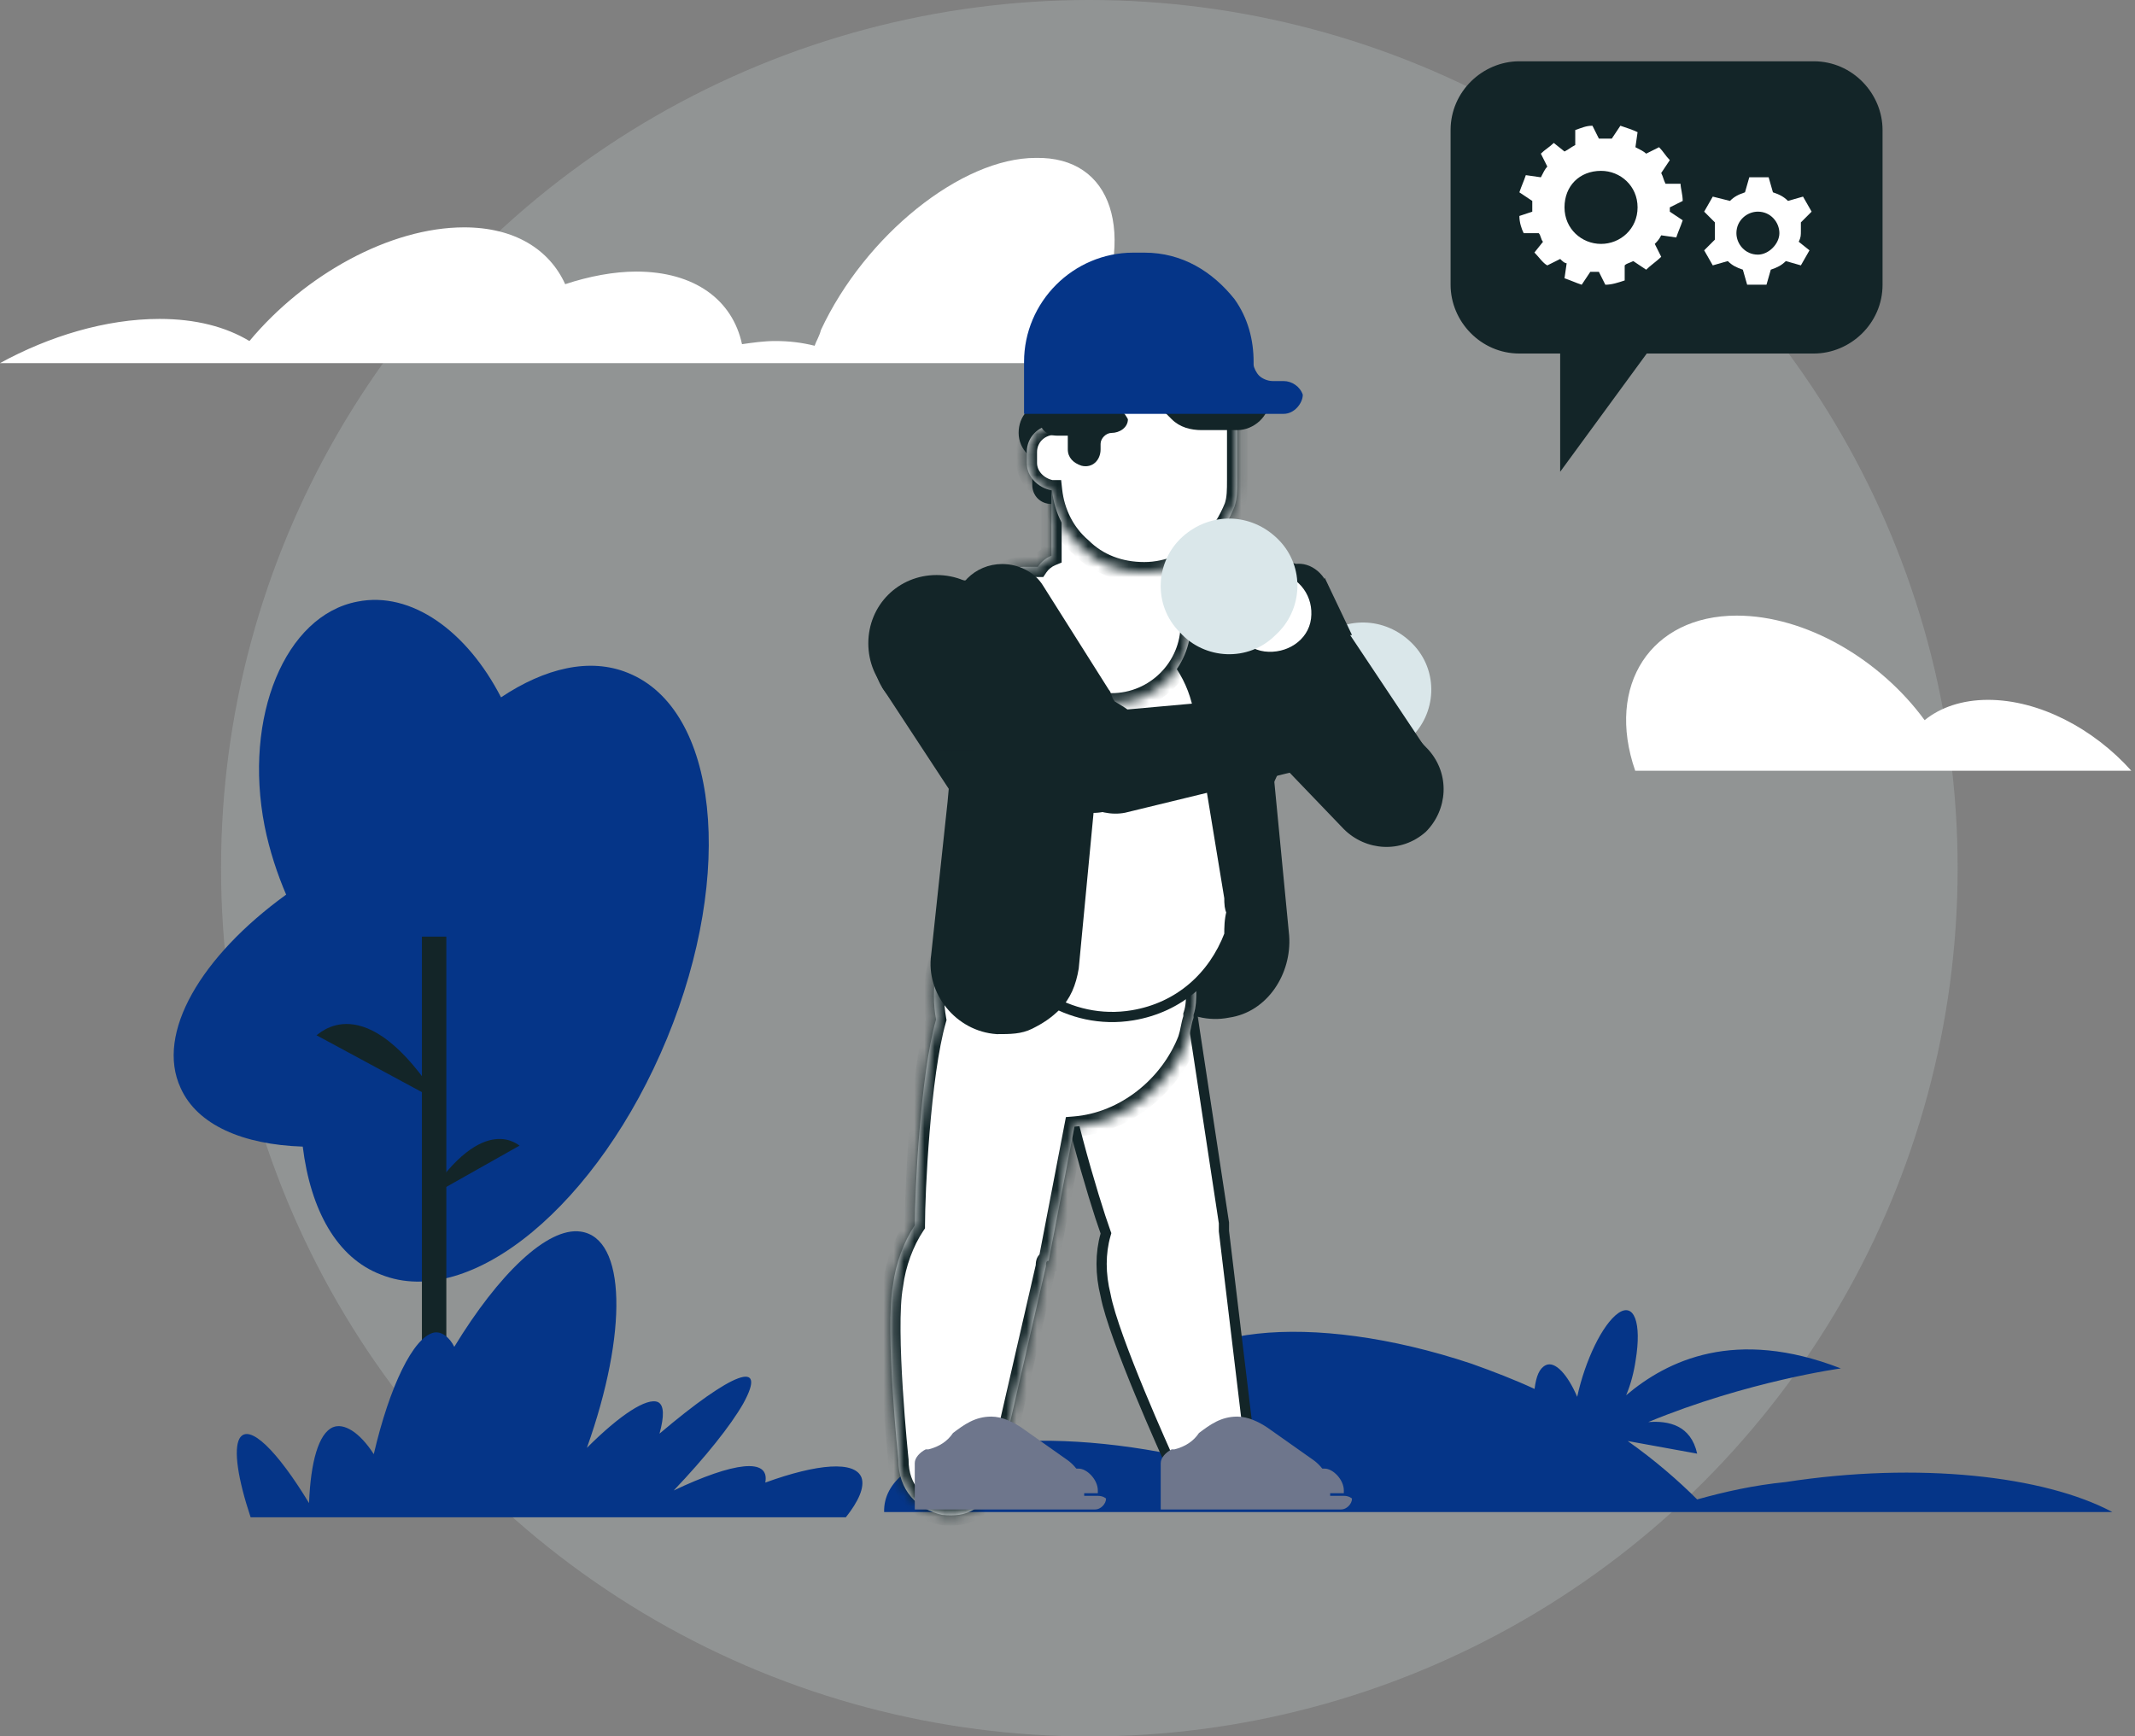 <svg width="209" height="170" viewBox="0 0 209 170" fill="none" xmlns="http://www.w3.org/2000/svg">
<rect x="0" y="0" width="209" height="170" fill="#808080" stroke="none"/>
<circle opacity="0.2" cx="106.638" cy="85" r="85" fill="#DAE7EA"/>
<path d="M61.478 65.881C57.749 64.351 53.35 65.403 49.047 68.271C45.701 61.769 40.251 57.849 34.991 58.9C27.916 60.239 23.804 70.183 25.907 80.893C26.386 83.284 27.151 85.578 28.011 87.586C19.692 93.611 15.198 101.164 17.684 106.519C19.31 110.153 23.804 112.065 29.637 112.256C30.402 118.472 32.983 123.157 37.286 124.783C46.083 128.321 58.61 117.898 65.303 101.643C71.996 85.387 70.275 69.418 61.478 65.881Z" fill="#053588"/>
<path d="M43.692 91.699H41.302V146.298H43.692V91.699Z" fill="#132528"/>
<path d="M41.876 117.225L50.864 112.157C50.864 112.253 47.422 108.715 41.876 117.225Z" fill="#132528"/>
<path d="M43.026 107.853L30.977 101.351C31.073 101.446 35.663 96.187 43.026 107.853Z" fill="#132528"/>
<path d="M206.786 148.034H86.549C86.395 142.007 98.449 139.38 113.595 142.161C112.668 140.307 112.358 138.607 112.822 136.907C114.368 129.798 128.277 128.252 144.04 133.507C146.204 134.28 148.213 135.052 150.222 135.98C150.377 134.743 150.686 133.971 151.304 133.661C152.231 133.198 153.468 134.589 154.395 136.752C155.168 133.198 156.868 129.643 158.413 128.561C159.958 127.48 160.731 129.489 160.113 133.198C159.958 134.28 159.649 135.516 159.186 136.598C163.204 133.198 169.849 129.952 180.204 133.971C180.204 133.971 171.086 135.207 161.349 139.225C163.358 139.071 165.522 139.534 166.14 142.316L159.34 141.08C161.968 142.934 164.286 144.943 166.14 146.798C168.922 146.025 171.704 145.407 174.795 145.098C187.777 143.089 200.14 144.48 206.786 148.034Z" fill="#053588"/>
<path d="M152.728 30.41V46.188L161.353 34.407L156.304 23.047L152.728 30.41Z" fill="#132528"/>
<path d="M177.555 6H148.733C145.157 6 142.001 8.945 142.001 12.732V27.879C142.001 31.456 144.946 34.611 148.733 34.611H177.555C181.131 34.611 184.287 31.666 184.287 27.879V12.732C184.287 9.156 181.341 6 177.555 6Z" fill="#132528"/>
<path d="M176.292 22.615C176.292 22.404 176.292 21.984 176.292 21.773L177.344 20.721L176.502 19.249L175.03 19.67C174.609 19.249 174.188 19.038 173.557 18.828L173.136 17.355H171.243L170.822 18.828C170.191 19.038 169.77 19.249 169.35 19.67L167.667 19.249L166.825 20.721L167.877 21.773C167.877 21.984 167.877 22.404 167.877 22.615C167.877 22.825 167.877 23.246 167.877 23.456L166.825 24.508L167.667 25.981L169.139 25.56C169.56 25.981 169.981 26.191 170.612 26.402L171.033 27.874H172.926L173.347 26.402C173.978 26.191 174.399 25.981 174.819 25.56L176.292 25.981L177.134 24.508L176.082 23.667C176.292 23.246 176.292 23.036 176.292 22.615ZM172.085 24.929C170.822 24.929 169.981 23.877 169.981 22.825C169.981 21.563 171.033 20.721 172.085 20.721C173.347 20.721 174.188 21.773 174.188 22.825C174.188 23.877 173.136 24.929 172.085 24.929Z" fill="white"/>
<path d="M163.462 20.303L164.724 19.672C164.724 19.041 164.514 18.41 164.514 17.989H163.041C162.831 17.568 162.831 17.358 162.62 16.937L163.462 15.675C163.041 15.254 162.831 14.833 162.41 14.412L161.148 15.043C160.937 14.833 160.516 14.623 160.096 14.412L160.306 12.94C159.885 12.729 159.254 12.519 158.623 12.309L157.782 13.571C157.361 13.571 157.15 13.571 156.73 13.571C156.73 13.571 156.73 13.571 156.519 13.571L155.888 12.309C155.257 12.309 154.836 12.519 154.205 12.729V14.202C153.784 14.412 153.574 14.623 153.153 14.833L152.101 13.992C151.681 14.412 151.26 14.623 150.839 15.043L151.47 16.306C151.26 16.516 151.049 16.937 150.839 17.358L149.366 17.147C149.156 17.778 148.946 18.199 148.735 18.83L149.998 19.672C149.998 19.882 149.998 20.093 149.998 20.513V20.724L148.735 21.144C148.735 21.776 148.946 22.407 149.156 22.827H150.629C150.839 23.038 150.839 23.459 151.049 23.669L150.208 24.721C150.629 25.142 151.049 25.773 151.47 25.983L152.732 25.352C152.943 25.562 153.153 25.773 153.364 25.773L153.153 27.245C153.784 27.456 154.205 27.666 154.836 27.876L155.678 26.614C155.888 26.614 156.309 26.614 156.519 26.614L157.15 27.876C157.782 27.876 158.413 27.666 159.044 27.456V25.983C159.254 25.773 159.465 25.773 159.885 25.562L161.148 26.404C161.568 25.983 162.199 25.562 162.62 25.142L161.989 23.879C162.199 23.669 162.41 23.459 162.62 23.038L164.093 23.248C164.303 22.617 164.514 22.196 164.724 21.565L163.462 20.724C163.462 21.144 163.462 20.724 163.462 20.303ZM156.73 23.879C154.836 23.879 153.153 22.407 153.153 20.303C153.153 18.199 154.626 16.727 156.73 16.727C158.623 16.727 160.306 18.199 160.306 20.303C160.306 22.407 158.623 23.879 156.73 23.879Z" fill="white"/>
<path d="M82.799 148.548H24.535C23.299 144.838 22.835 141.902 23.453 140.82C24.381 139.275 27.162 142.057 30.253 147.157C30.408 143.138 31.181 140.357 32.572 139.738C33.653 139.275 35.199 140.202 36.59 142.366C38.135 135.72 40.453 130.929 42.462 130.466C43.235 130.311 44.008 130.929 44.471 131.857C48.799 124.748 53.59 120.111 56.835 120.575C61.317 121.193 61.471 130.466 57.453 141.748C60.699 138.502 63.326 136.802 64.408 137.266C65.026 137.575 65.026 138.657 64.562 140.357C71.671 134.329 75.226 132.938 72.753 137.42C71.517 139.584 69.044 142.675 65.953 145.92C71.826 143.138 75.381 142.675 74.917 145.148C80.017 143.293 83.726 142.984 84.344 144.684C84.653 145.611 84.035 147.002 82.799 148.548Z" fill="#053588"/>
<path d="M106.946 32.15C106.483 33.232 105.865 34.468 105.092 35.55H0.001C4.792 32.923 10.355 31.223 15.61 31.223C19.165 31.223 22.101 31.996 24.419 33.387C29.828 26.896 38.174 22.259 45.437 22.259C50.383 22.259 53.783 24.423 55.328 27.823C57.646 27.05 60.119 26.587 62.283 26.587C68.001 26.587 71.71 29.368 72.637 33.696C73.719 33.541 74.801 33.387 75.883 33.387C77.274 33.387 78.51 33.541 79.746 33.85C79.901 33.387 80.21 32.923 80.365 32.305C84.692 23.032 94.119 15.459 101.383 15.459C108.956 15.305 111.274 22.878 106.946 32.15Z" fill="white"/>
<path d="M113.894 142.967C114.349 142.76 114.349 142.76 114.349 142.76L114.349 142.76L114.348 142.758L114.345 142.752L114.334 142.727L114.289 142.628C114.25 142.541 114.192 142.413 114.118 142.249C113.971 141.919 113.759 141.444 113.503 140.86C112.99 139.692 112.297 138.09 111.58 136.356C110.137 132.865 108.622 128.903 108.232 126.824L108.229 126.81L108.226 126.795C107.709 124.729 107.714 122.678 108.222 120.901L108.266 120.745L108.211 120.593C107.682 119.14 106.55 115.544 105.516 111.64C104.478 107.726 103.556 103.559 103.425 100.943L103.425 100.943L103.425 100.937C103.298 98.915 103.865 97.312 104.936 96.119C106.009 94.923 107.627 94.096 109.677 93.707C113.208 93.466 116.123 95.478 116.609 98.636C116.609 98.636 116.609 98.636 116.609 98.636L119.814 119.731V119.731V119.733V119.734V119.736V119.737V119.739V119.741V119.742V119.744V119.745V119.747V119.748V119.75V119.752V119.753V119.755V119.756V119.758V119.759V119.761V119.763V119.764V119.766V119.767V119.769V119.77V119.772V119.773V119.775V119.777V119.778V119.78V119.781V119.783V119.784V119.786V119.788V119.789V119.791V119.792V119.794V119.795V119.797V119.799V119.8V119.802V119.803V119.805V119.806V119.808V119.81V119.811V119.813V119.814V119.816V119.817V119.819V119.821V119.822V119.824V119.825V119.827V119.828V119.83V119.831V119.833V119.835V119.836V119.838V119.839V119.841V119.842V119.844V119.846V119.847V119.849V119.85V119.852V119.853V119.855V119.857V119.858V119.86V119.861V119.863V119.864V119.866V119.868V119.869V119.871V119.872V119.874V119.875V119.877V119.879V119.88V119.882V119.883V119.885V119.886V119.888V119.889V119.891V119.893V119.894V119.896V119.897V119.899V119.9V119.902V119.904V119.905V119.907V119.908V119.91V119.911V119.913V119.915V119.916V119.918V119.919V119.921V119.922V119.924V119.926V119.927V119.929V119.93V119.932V119.933V119.935V119.937V119.938V119.94V119.941V119.943V119.944V119.946V119.947V119.949V119.951V119.952V119.954V119.955V119.957V119.958V119.96V119.962V119.963V119.965V119.966V119.968V119.969V119.971V119.973V119.974V119.976V119.977V119.979V119.98V119.982V119.984V119.985V119.987V119.988V119.99V119.991V119.993V119.995V119.996V119.998V119.999V120.001V120.002V120.004V120.005V120.007V120.009V120.01V120.012V120.013V120.015V120.016V120.018V120.02V120.021V120.023V120.024V120.026V120.027V120.029V120.031V120.032V120.034V120.035V120.037V120.038V120.04V120.042V120.043V120.045V120.046V120.048V120.049V120.051V120.052V120.054V120.056V120.057V120.059V120.06V120.062V120.063V120.065V120.067V120.068V120.07V120.071V120.073V120.074V120.076V120.078V120.079V120.081V120.082V120.084V120.085V120.087V120.089V120.09V120.092V120.093V120.095V120.096V120.098V120.1V120.101V120.103V120.104V120.106V120.107V120.109V120.11V120.112V120.114V120.115V120.117V120.118V120.12V120.121V120.123V120.125V120.126V120.128V120.129V120.131V120.132V120.134V120.136V120.137V120.139V120.14V120.142V120.143V120.145V120.147V120.148V120.15V120.151V120.153V120.154V120.156V120.158V120.159V120.161V120.162V120.164V120.165V120.167V120.168V120.17V120.172V120.173V120.175V120.176V120.178V120.179V120.181V120.183V120.184V120.186V120.187V120.189V120.19V120.192V120.194V120.195V120.197V120.198V120.2V120.201V120.203V120.205V120.206V120.208V120.209V120.211V120.212V120.214V120.216V120.217V120.219V120.22V120.222V120.223V120.225V120.226V120.228V120.23V120.231V120.233V120.234V120.236V120.237V120.239V120.241V120.242V120.244V120.245V120.247V120.248V120.25V120.252V120.253V120.255V120.256V120.258V120.259V120.261V120.263V120.264V120.266V120.267V120.269V120.27V120.272V120.274V120.275V120.277V120.278V120.28V120.281V120.283V120.284V120.286V120.288V120.289V120.291V120.292V120.294V120.295V120.297V120.299V120.3V120.302V120.303V120.305V120.306V120.308V120.31V120.311V120.313V120.314V120.316V120.317V120.319V120.321V120.322V120.324V120.325V120.327V120.328V120.33V120.331V120.333V120.335V120.336V120.338V120.339V120.341V120.342V120.344V120.346V120.347V120.349V120.35V120.352V120.353V120.355V120.357V120.358V120.36V120.361V120.363V120.364V120.366V120.368V120.369V120.371V120.372V120.374V120.375V120.377V120.379V120.38V120.382V120.383V120.385V120.386V120.388V120.389V120.391V120.393V120.394V120.396V120.397V120.399V120.4V120.402V120.404V120.405V120.407V120.408V120.41V120.411V120.413V120.415V120.416V120.418V120.419V120.421V120.422V120.424V120.426V120.427V120.429V120.43V120.432V120.433V120.435V120.437V120.438V120.44V120.441V120.443V120.444V120.446V120.447V120.449V120.451V120.452V120.454V120.455V120.457V120.458V120.46V120.462V120.463V120.465V120.466V120.468V120.469V120.471V120.473V120.474V120.476V120.477V120.479V120.48V120.482V120.484V120.485V120.487V120.488V120.49V120.491V120.493V120.495V120.496V120.526L119.817 120.556L122.224 140.607C122.353 142.434 122.148 143.727 121.709 144.576C121.286 145.394 120.63 145.834 119.717 145.949L119.693 145.951L119.67 145.957C117.535 146.431 115.35 145.262 114.358 142.781L114.354 142.771L114.349 142.76L113.894 142.967Z" fill="white" stroke="#132528"/>
<path d="M126.2 58.701C124.862 57.363 123.257 56.828 121.385 56.828H107.207H93.029C89.283 56.828 86.341 59.771 86.341 63.516C86.341 65.388 87.143 66.993 88.213 68.331C89.551 69.669 91.156 70.204 93.029 70.204H120.047H121.385C125.13 70.204 128.072 67.261 128.072 63.516C128.072 61.643 127.27 60.038 126.2 58.701Z" fill="#132528"/>
<path d="M127.002 60.038C124.862 57.898 121.384 57.63 118.977 59.77C116.836 61.911 116.569 65.388 118.709 67.796L131.55 81.171C133.69 83.311 137.167 83.579 139.575 81.439C141.715 79.299 141.982 75.821 139.842 73.414L127.002 60.038Z" fill="#132528"/>
<path d="M127.535 70.468C128.872 67.793 127.535 64.315 124.86 62.978C122.185 61.64 118.707 62.978 117.369 65.653L109.612 82.506C108.274 85.181 109.612 88.659 112.287 89.996C114.962 91.334 118.44 89.996 119.777 87.321L127.535 70.468Z" fill="#132528"/>
<path d="M138.235 62.986C140.911 65.662 140.643 69.942 137.968 72.349C135.293 75.024 131.013 74.757 128.605 72.082C125.93 69.407 126.198 65.126 128.873 62.719C131.548 60.311 135.56 60.311 138.235 62.986Z" fill="#DAE7EA"/>
<path d="M91.689 56.297C87.944 56.297 85.001 59.239 85.001 62.985C85.001 66.73 87.944 69.672 91.689 69.672C95.434 69.672 98.376 66.73 98.376 62.985C98.376 59.239 95.434 56.297 91.689 56.297Z" fill="#132528"/>
<path d="M122.185 56.297C118.44 56.297 115.497 59.239 115.497 62.985C115.497 66.73 118.44 69.672 122.185 69.672C125.93 69.672 128.873 66.73 128.873 62.985C128.873 59.239 125.93 56.297 122.185 56.297Z" fill="#132528"/>
<path d="M116.301 62.979C120.313 62.712 123.791 65.387 124.058 69.4L126.199 91.603C126.466 95.348 124.058 99.093 120.313 99.628C116.301 100.431 112.288 97.488 112.02 93.208L109.88 70.737C109.345 66.725 112.288 63.247 116.301 62.979Z" fill="#132528"/>
<path d="M102.658 39.441C100.786 39.441 99.716 40.779 99.716 42.384C99.716 43.989 101.053 45.327 102.658 45.327H102.926C104.531 45.327 105.869 43.989 105.869 42.384C105.334 40.779 104.264 39.441 102.658 39.441Z" fill="#132528"/>
<path d="M97.576 84.391L86.341 67.27L97.844 61.652L97.576 84.391Z" fill="#132528"/>
<mask id="path-23-inside-1_4037_145719" fill="white">
<path fill-rule="evenodd" clip-rule="evenodd" d="M117.104 96.963V96.962C117.104 89.74 111.219 83.854 104.263 84.389C101.053 84.389 98.111 85.727 95.971 87.599C95.971 87.765 95.868 87.828 95.727 87.915C95.64 87.969 95.538 88.032 95.436 88.134L94.633 88.937L94.633 88.937C94.098 89.472 93.563 90.007 93.295 90.542C92.225 92.682 91.423 95.09 91.423 97.497C91.423 98.286 91.495 99.061 91.634 99.815C90.072 105.25 89.55 116.782 89.55 119.955C88.48 121.56 87.677 123.7 87.41 125.84C86.607 130.12 87.945 142.961 87.945 142.961C87.945 145.903 89.817 147.776 92.225 148.311C94.632 148.578 96.238 147.776 97.04 145.368L97.308 145.636L97.575 144.566C97.575 144.298 97.575 144.031 97.843 143.763L102.39 123.967C102.39 123.7 102.39 123.432 102.658 123.432L105.183 110.301C110.159 109.902 114.537 106.315 116.301 101.777C116.435 101.376 116.502 101.042 116.569 100.707C116.636 100.373 116.703 100.039 116.836 99.637V99.37C117.104 98.567 117.104 97.765 117.104 96.963Z"/>
</mask>
<path fill-rule="evenodd" clip-rule="evenodd" d="M117.104 96.963V96.962C117.104 89.74 111.219 83.854 104.263 84.389C101.053 84.389 98.111 85.727 95.971 87.599C95.971 87.765 95.868 87.828 95.727 87.915C95.64 87.969 95.538 88.032 95.436 88.134L94.633 88.937L94.633 88.937C94.098 89.472 93.563 90.007 93.295 90.542C92.225 92.682 91.423 95.09 91.423 97.497C91.423 98.286 91.495 99.061 91.634 99.815C90.072 105.25 89.55 116.782 89.55 119.955C88.48 121.56 87.677 123.7 87.41 125.84C86.607 130.12 87.945 142.961 87.945 142.961C87.945 145.903 89.817 147.776 92.225 148.311C94.632 148.578 96.238 147.776 97.04 145.368L97.308 145.636L97.575 144.566C97.575 144.298 97.575 144.031 97.843 143.763L102.39 123.967C102.39 123.7 102.39 123.432 102.658 123.432L105.183 110.301C110.159 109.902 114.537 106.315 116.301 101.777C116.435 101.376 116.502 101.042 116.569 100.707C116.636 100.373 116.703 100.039 116.836 99.637V99.37C117.104 98.567 117.104 97.765 117.104 96.963Z" fill="white"/>
<path d="M104.263 84.389V85.389H104.302L104.34 85.386L104.263 84.389ZM95.971 87.599L95.312 86.847L94.971 87.146V87.599H95.971ZM95.727 87.915L96.253 88.766L96.253 88.766L95.727 87.915ZM95.436 88.134L94.728 87.427L94.728 87.427L95.436 88.134ZM94.633 88.937L95.34 89.644L94.633 88.937ZM94.633 88.937L95.34 89.644V89.644L94.633 88.937ZM93.295 90.542L94.19 90.989V90.989L93.295 90.542ZM91.634 99.815L92.595 100.091L92.66 99.865L92.617 99.634L91.634 99.815ZM89.55 119.955L90.382 120.509L90.55 120.258V119.955H89.55ZM87.41 125.84L88.393 126.024L88.398 125.994L88.402 125.964L87.41 125.84ZM87.945 142.961H88.945V142.909L88.939 142.857L87.945 142.961ZM92.225 148.311L92.008 149.287L92.061 149.299L92.115 149.305L92.225 148.311ZM97.04 145.368L97.747 144.661L96.603 143.517L96.091 145.052L97.04 145.368ZM97.308 145.636L96.6 146.343L97.85 147.592L98.278 145.878L97.308 145.636ZM97.575 144.566L98.545 144.808L98.575 144.689V144.566H97.575ZM97.843 143.763L98.55 144.47L98.753 144.267L98.817 143.987L97.843 143.763ZM102.39 123.967L103.365 124.191L103.39 124.081V123.967H102.39ZM102.658 123.432V124.432H103.484L103.64 123.621L102.658 123.432ZM105.183 110.301L105.103 109.304L104.345 109.365L104.201 110.112L105.183 110.301ZM116.301 101.777L117.233 102.14L117.242 102.117L117.25 102.094L116.301 101.777ZM116.569 100.707L117.549 100.904V100.904L116.569 100.707ZM116.836 99.637L117.785 99.954L117.836 99.8V99.637H116.836ZM116.836 99.37L115.888 99.054L115.836 99.208V99.37H116.836ZM118.104 96.963V96.962H116.104V96.963H118.104ZM118.104 96.962C118.104 89.219 111.783 82.808 104.187 83.392L104.34 85.386C110.654 84.901 116.104 90.26 116.104 96.962H118.104ZM104.263 83.389C100.776 83.389 97.606 84.839 95.312 86.847L96.629 88.352C98.615 86.615 101.33 85.389 104.263 85.389V83.389ZM94.971 87.599C94.971 87.535 94.981 87.446 95.019 87.346C95.058 87.245 95.113 87.167 95.163 87.113C95.208 87.063 95.245 87.037 95.248 87.035C95.248 87.035 95.243 87.039 95.201 87.064L96.253 88.766C96.288 88.744 96.484 88.632 96.641 88.46C96.853 88.227 96.971 87.93 96.971 87.599H94.971ZM95.201 87.064C95.113 87.119 94.921 87.235 94.728 87.427L96.143 88.841C96.154 88.83 96.166 88.819 96.253 88.766L95.201 87.064ZM94.728 87.427L93.926 88.23L95.34 89.644L96.143 88.841L94.728 87.427ZM93.926 88.23L93.926 88.23L95.34 89.644L95.34 89.644L93.926 88.23ZM93.926 88.23C93.431 88.725 92.757 89.383 92.401 90.095L94.19 90.989C94.369 90.631 94.765 90.219 95.34 89.644L93.926 88.23ZM92.401 90.095C91.293 92.311 90.423 94.877 90.423 97.497H92.423C92.423 95.302 93.158 93.053 94.19 90.989L92.401 90.095ZM90.423 97.497C90.423 98.347 90.501 99.183 90.65 99.996L92.617 99.634C92.49 98.939 92.423 98.225 92.423 97.497H90.423ZM90.673 99.539C89.862 102.361 89.335 106.691 89.01 110.651C88.682 114.631 88.55 118.336 88.55 119.955H90.55C90.55 118.402 90.679 114.753 91.003 110.815C91.329 106.858 91.844 102.704 92.595 100.091L90.673 99.539ZM88.718 119.4C87.558 121.14 86.703 123.428 86.418 125.716L88.402 125.964C88.651 123.971 89.401 121.98 90.382 120.509L88.718 119.4ZM86.427 125.656C86.207 126.828 86.142 128.516 86.155 130.328C86.168 132.159 86.261 134.186 86.378 136.068C86.496 137.952 86.639 139.699 86.752 140.976C86.809 141.614 86.858 142.136 86.894 142.498C86.911 142.678 86.925 142.82 86.935 142.916C86.94 142.964 86.944 143.001 86.946 143.026C86.948 143.038 86.948 143.048 86.949 143.054C86.949 143.057 86.95 143.06 86.95 143.062C86.95 143.062 86.95 143.063 86.95 143.064C86.95 143.064 86.95 143.064 86.95 143.064C86.95 143.064 86.95 143.064 87.945 142.961C88.939 142.857 88.939 142.857 88.939 142.857C88.939 142.857 88.939 142.857 88.939 142.857C88.939 142.856 88.939 142.856 88.939 142.855C88.939 142.854 88.939 142.851 88.939 142.849C88.938 142.843 88.937 142.834 88.936 142.822C88.933 142.798 88.93 142.762 88.925 142.715C88.915 142.621 88.901 142.482 88.884 142.304C88.849 141.947 88.8 141.431 88.744 140.799C88.632 139.534 88.491 137.804 88.374 135.943C88.258 134.08 88.167 132.094 88.155 130.314C88.142 128.514 88.211 126.992 88.393 126.024L86.427 125.656ZM86.945 142.961C86.945 146.422 89.193 148.662 92.008 149.287L92.442 147.335C90.442 146.89 88.945 145.385 88.945 142.961H86.945ZM92.115 149.305C93.441 149.452 94.684 149.321 95.738 148.707C96.807 148.083 97.534 147.049 97.989 145.685L96.091 145.052C95.744 146.095 95.267 146.666 94.731 146.979C94.179 147.3 93.417 147.437 92.335 147.317L92.115 149.305ZM96.333 146.075L96.6 146.343L98.015 144.929L97.747 144.661L96.333 146.075ZM98.278 145.878L98.545 144.808L96.605 144.323L96.338 145.393L98.278 145.878ZM98.575 144.566C98.575 144.531 98.575 144.505 98.576 144.481C98.576 144.458 98.576 144.441 98.577 144.428C98.579 144.401 98.581 144.398 98.579 144.407C98.576 144.418 98.57 144.436 98.559 144.454C98.549 144.472 98.543 144.477 98.55 144.47L97.135 143.056C96.557 143.635 96.575 144.283 96.575 144.566H98.575ZM98.817 143.987L103.365 124.191L101.416 123.744L96.868 143.539L98.817 143.987ZM103.39 123.967C103.39 123.893 103.391 123.861 103.392 123.838C103.394 123.812 103.395 123.85 103.372 123.916C103.348 123.988 103.282 124.14 103.117 124.268C102.944 124.403 102.764 124.432 102.658 124.432V122.432C102.418 122.432 102.138 122.496 101.889 122.689C101.649 122.876 101.533 123.111 101.475 123.283C101.379 123.571 101.39 123.89 101.39 123.967H103.39ZM103.64 123.621L106.165 110.49L104.201 110.112L101.676 123.244L103.64 123.621ZM105.263 111.298C110.657 110.866 115.343 107 117.233 102.14L115.369 101.415C113.73 105.63 109.661 108.939 105.103 109.304L105.263 111.298ZM117.25 102.094C117.406 101.627 117.483 101.238 117.549 100.904L115.588 100.511C115.521 100.846 115.465 101.125 115.353 101.461L117.25 102.094ZM117.549 100.904C117.616 100.569 117.673 100.29 117.785 99.954L115.888 99.321C115.732 99.788 115.655 100.177 115.588 100.511L117.549 100.904ZM117.836 99.637V99.37H115.836V99.637H117.836ZM117.785 99.686C118.112 98.706 118.104 97.742 118.104 96.963H116.104C116.104 97.787 116.096 98.429 115.888 99.054L117.785 99.686Z" fill="#132528" mask="url(#path-23-inside-1_4037_145719)"/>
<path d="M96.734 89.462V89.42L96.728 89.378L93.785 71.99L93.784 71.983L93.782 71.975C93.272 69.425 93.784 66.618 95.047 64.592C96.841 62.035 99.659 60.241 102.998 59.727C106.355 59.211 109.701 59.987 112.266 61.783C114.844 63.587 116.895 66.414 117.408 70.004L117.408 70.004L117.409 70.014L120.346 87.897C120.346 88.147 120.347 88.435 120.384 88.697C120.41 88.878 120.458 89.089 120.564 89.283C120.352 90.056 120.346 90.817 120.346 91.51C118.784 95.597 115.457 98.636 110.865 99.401C104.726 100.425 98.826 96.605 97.001 90.719C96.988 90.409 96.908 90.169 96.847 89.985L96.843 89.972C96.776 89.772 96.734 89.64 96.734 89.462Z" fill="white" stroke="#132528"/>
<path d="M105.334 59.766H100.251V62.976H105.334V59.766Z" fill="#132528"/>
<path d="M116.568 61.912H113.09C111.217 61.912 109.88 60.575 109.88 58.702C109.88 56.83 111.217 55.492 113.09 55.492H116.568C118.44 55.492 119.778 56.83 119.778 58.702C119.778 60.575 118.173 61.912 116.568 61.912Z" fill="white"/>
<path d="M102.924 44.258C101.854 44.258 101.052 45.06 101.052 46.13V47.468C101.052 48.538 101.854 49.34 102.924 49.34C103.994 49.34 104.797 48.538 104.797 47.468V46.13C104.797 45.06 103.994 44.258 102.924 44.258Z" fill="#132528"/>
<mask id="path-29-inside-2_4037_145719" fill="white">
<path fill-rule="evenodd" clip-rule="evenodd" d="M102.927 46.66V54.406C102.376 54.636 101.92 55.01 101.596 55.492H100.25C98.378 55.492 97.04 56.83 97.04 58.702C97.04 60.575 98.378 61.912 100.25 61.912H101.097C101.503 65.814 104.806 68.862 108.813 68.862C113.094 68.862 116.571 65.384 116.571 61.104V57.359C116.762 56.023 116 54.959 114.965 54.459V46.66H102.927Z"/>
</mask>
<path fill-rule="evenodd" clip-rule="evenodd" d="M102.927 46.66V54.406C102.376 54.636 101.92 55.01 101.596 55.492H100.25C98.378 55.492 97.04 56.83 97.04 58.702C97.04 60.575 98.378 61.912 100.25 61.912H101.097C101.503 65.814 104.806 68.862 108.813 68.862C113.094 68.862 116.571 65.384 116.571 61.104V57.359C116.762 56.023 116 54.959 114.965 54.459V46.66H102.927Z" fill="white"/>
<path d="M102.927 54.406L103.311 55.329L103.927 55.073V54.406H102.927ZM102.927 46.66V45.66H101.927V46.66H102.927ZM101.596 55.492V56.492H102.129L102.426 56.05L101.596 55.492ZM101.097 61.912L102.092 61.809L101.999 60.912H101.097V61.912ZM116.571 57.359L115.581 57.217L115.571 57.288V57.359H116.571ZM114.965 54.459H113.965V55.087L114.53 55.36L114.965 54.459ZM114.965 46.66H115.965V45.66H114.965V46.66ZM103.927 54.406V46.66H101.927V54.406H103.927ZM102.426 56.05C102.639 55.733 102.939 55.484 103.311 55.329L102.542 53.483C101.812 53.787 101.2 54.288 100.766 54.935L102.426 56.05ZM100.25 56.492H101.596V54.492H100.25V56.492ZM98.04 58.702C98.04 57.382 98.93 56.492 100.25 56.492V54.492C97.825 54.492 96.04 56.278 96.04 58.702H98.04ZM100.25 60.912C98.93 60.912 98.04 60.023 98.04 58.702H96.04C96.04 61.127 97.825 62.912 100.25 62.912V60.912ZM101.097 60.912H100.25V62.912H101.097V60.912ZM108.813 67.862C105.324 67.862 102.445 65.206 102.092 61.809L100.103 62.016C100.56 66.421 104.288 69.862 108.813 69.862V67.862ZM115.571 61.104C115.571 64.832 112.541 67.862 108.813 67.862V69.862C113.646 69.862 117.571 65.936 117.571 61.104H115.571ZM115.571 57.359V61.104H117.571V57.359H115.571ZM114.53 55.36C115.249 55.707 115.699 56.39 115.581 57.217L117.561 57.5C117.825 55.655 116.751 54.212 115.4 53.559L114.53 55.36ZM113.965 46.66V54.459H115.965V46.66H113.965ZM102.927 47.66H114.965V45.66H102.927V47.66Z" fill="#132528" mask="url(#path-29-inside-2_4037_145719)"/>
<path d="M132.884 70.738C132.617 68.866 130.744 67.528 128.872 67.796L108.006 69.668C105.331 69.936 103.458 73.146 103.726 75.554C104.261 78.229 107.471 80.101 110.146 79.566L129.942 74.751C132.082 74.484 133.419 72.611 132.884 70.738Z" fill="#132528"/>
<path d="M123.789 55.491C122.184 56.561 121.649 58.701 122.452 60.306L132.617 79.032C133.955 81.439 136.897 82.242 139.037 80.904C141.178 79.567 141.98 76.624 140.375 74.484L128.604 56.828C127.534 54.956 125.394 54.421 123.789 55.491Z" fill="#132528"/>
<path d="M127.538 65.391C129.411 65.123 130.748 63.518 130.481 61.913L130.213 58.168C129.946 56.295 128.341 54.958 126.736 55.225C124.863 55.493 123.525 57.098 123.793 58.703L124.06 62.448C124.328 64.053 125.933 65.391 127.538 65.391Z" fill="#132528"/>
<path d="M125.129 56.022C122.989 55.755 120.849 57.092 120.582 59.232C120.314 61.372 121.652 63.513 123.792 63.78C125.932 64.047 128.072 62.71 128.34 60.57C128.607 58.43 127.27 56.557 125.129 56.022Z" fill="white"/>
<mask id="path-35-inside-3_4037_145719" fill="white">
<path fill-rule="evenodd" clip-rule="evenodd" d="M102.923 41.045C102.923 35.962 106.936 31.949 112.018 31.949C117.101 31.949 121.381 35.962 121.114 41.045V46.93V46.93C121.114 48 121.114 48.803 120.846 49.605C120.311 50.943 119.509 52.28 118.438 53.35C116.833 54.955 114.426 56.025 112.018 56.025C109.611 56.025 107.471 55.223 105.865 53.618C104.247 52.23 103.228 50.243 102.981 48.002H102.924C101.587 47.735 100.517 46.665 100.517 45.327V44.257C100.517 42.76 101.681 41.728 102.923 41.596V41.045Z"/>
</mask>
<path fill-rule="evenodd" clip-rule="evenodd" d="M102.923 41.045C102.923 35.962 106.936 31.949 112.018 31.949C117.101 31.949 121.381 35.962 121.114 41.045V46.93V46.93C121.114 48 121.114 48.803 120.846 49.605C120.311 50.943 119.509 52.28 118.438 53.35C116.833 54.955 114.426 56.025 112.018 56.025C109.611 56.025 107.471 55.223 105.865 53.618C104.247 52.23 103.228 50.243 102.981 48.002H102.924C101.587 47.735 100.517 46.665 100.517 45.327V44.257C100.517 42.76 101.681 41.728 102.923 41.596V41.045Z" fill="white"/>
<path d="M121.114 41.045L120.115 40.992L120.114 41.018V41.045H121.114ZM120.846 49.605L121.775 49.976L121.785 49.949L121.795 49.921L120.846 49.605ZM118.438 53.35L117.731 52.643L118.438 53.35ZM105.865 53.618L106.573 52.91L106.545 52.883L106.516 52.858L105.865 53.618ZM102.981 48.002L103.975 47.893L103.877 47.002H102.981V48.002ZM102.924 48.002L102.728 48.983L102.825 49.002H102.924V48.002ZM102.923 41.596L103.028 42.591L103.923 42.496V41.596H102.923ZM112.018 30.949C106.383 30.949 101.923 35.41 101.923 41.045H103.923C103.923 36.514 107.488 32.949 112.018 32.949V30.949ZM122.112 41.097C122.413 35.373 117.602 30.949 112.018 30.949V32.949C116.6 32.949 120.349 36.551 120.115 40.992L122.112 41.097ZM122.114 46.93V41.045H120.114V46.93H122.114ZM122.114 46.93V46.93H120.114V46.93H122.114ZM121.795 49.921C122.123 48.937 122.114 47.965 122.114 46.93H120.114C120.114 48.035 120.104 48.668 119.897 49.289L121.795 49.921ZM119.146 54.057C120.329 52.873 121.2 51.414 121.775 49.976L119.918 49.234C119.422 50.471 118.688 51.687 117.731 52.643L119.146 54.057ZM112.018 57.025C114.703 57.025 117.362 55.841 119.146 54.057L117.731 52.643C116.305 54.069 114.148 55.025 112.018 55.025V57.025ZM105.158 54.325C106.974 56.141 109.38 57.025 112.018 57.025V55.025C109.841 55.025 107.967 54.305 106.573 52.91L105.158 54.325ZM101.987 48.112C102.26 50.588 103.391 52.814 105.215 54.377L106.516 52.858C105.103 51.647 104.196 49.898 103.975 47.893L101.987 48.112ZM102.924 49.002H102.981V47.002H102.924V49.002ZM99.517 45.327C99.517 47.244 101.031 48.644 102.728 48.983L103.12 47.022C102.142 46.826 101.517 46.086 101.517 45.327H99.517ZM99.517 44.257V45.327H101.517V44.257H99.517ZM102.817 40.602C101.132 40.781 99.517 42.185 99.517 44.257H101.517C101.517 43.334 102.229 42.675 103.028 42.591L102.817 40.602ZM101.923 41.045V41.596H103.923V41.045H101.923Z" fill="#132528" mask="url(#path-35-inside-3_4037_145719)"/>
<path d="M121.116 42.109H117.638C116.568 42.109 115.498 41.841 114.696 41.038L112.556 38.898H124.326C124.326 40.771 122.721 42.109 121.116 42.109Z" fill="#132528"/>
<path d="M107.739 72.353L105.599 94.824C105.332 96.429 104.797 97.767 103.727 98.837C102.924 99.639 102.122 100.174 101.052 100.709C99.982 101.244 98.912 101.244 97.574 101.244C93.561 100.977 90.619 97.232 91.154 93.487L92.759 78.506L93.294 72.621L94.096 64.596V64.328V63.793L101.319 64.596C105.332 65.13 108.007 68.608 107.739 72.353Z" fill="#132528"/>
<path d="M96.769 62.176H91.954V73.411H96.769V62.176Z" fill="#132528"/>
<path d="M108.542 67.524L102.122 57.359C101.319 56.021 99.714 55.219 98.109 55.219C95.434 55.219 93.294 57.359 93.294 60.034V60.837C93.294 62.709 94.364 64.314 95.969 65.117L106.402 70.199C107.74 70.734 109.077 69.932 109.077 68.594C108.81 68.327 108.81 67.792 108.542 67.524Z" fill="#132528"/>
<path d="M125.13 52.811C127.805 55.486 127.538 59.766 124.863 62.173C122.187 64.849 117.907 64.581 115.5 61.906C112.825 59.231 113.092 54.951 115.767 52.543C118.442 50.136 122.455 50.136 125.13 52.811Z" fill="#DAE7EA"/>
<path d="M94.098 59.503C91.423 57.898 87.945 58.701 86.34 61.376C84.735 64.051 85.538 67.529 88.213 69.134L103.996 78.764C106.671 80.369 110.149 79.567 111.754 76.891C113.359 74.216 112.556 70.739 109.881 69.134L94.098 59.503Z" fill="#132528"/>
<path d="M131.549 146.445H130.212V146.178C130.212 144.84 129.677 143.77 128.607 142.968L124.059 139.758C123.256 139.223 122.186 138.688 121.116 138.688C119.511 138.688 118.441 139.49 117.371 140.293C116.836 141.095 116.034 141.63 114.964 141.898H114.696C114.161 142.165 113.626 142.7 113.626 143.235V146.713V147.515V147.783H114.161H125.129H131.282C131.817 147.783 132.352 147.248 132.352 146.713C132.352 146.713 132.084 146.445 131.549 146.445Z" fill="#6E768C"/>
<path d="M131.551 145.921V146.189H122.724L124.061 144.584C124.596 144.049 125.131 143.781 125.934 143.781H129.679C130.481 143.781 131.551 144.851 131.551 145.921Z" fill="#6E768C"/>
<path d="M107.471 146.445H106.134V146.178C106.134 144.84 105.598 143.77 104.528 142.968L99.981 139.758C99.178 139.223 98.108 138.688 97.038 138.688C95.433 138.688 94.363 139.49 93.293 140.293C92.758 141.095 91.955 141.63 90.885 141.898H90.618C90.083 142.165 89.548 142.7 89.548 143.235V146.713V147.515V147.783H90.083H101.051H107.204C107.739 147.783 108.274 147.248 108.274 146.713C108.274 146.713 108.006 146.445 107.471 146.445Z" fill="#6E768C"/>
<path d="M107.469 145.921V146.189H98.642L99.979 144.584C100.514 144.049 101.049 143.781 101.852 143.781H105.597C106.399 143.781 107.469 144.851 107.469 145.921Z" fill="#6E768C"/>
<path d="M108.543 58.172H105.868V62.72H108.543V58.172Z" fill="white"/>
<path d="M129.675 56.555L128.872 62.44L132.35 62.172L129.675 56.555Z" fill="#132528"/>
<path d="M108.541 39.441H103.459C102.656 39.441 101.854 39.976 101.854 40.779C101.586 41.849 102.389 42.651 103.459 42.651H104.529V43.989C104.529 44.792 105.064 45.327 105.866 45.594C106.936 45.862 107.739 45.059 107.739 43.989V43.454C107.739 42.919 108.274 42.384 108.809 42.384C109.611 42.384 110.414 41.849 110.414 41.047C110.146 40.511 109.344 39.441 108.541 39.441Z" fill="#132528"/>
<path d="M125.661 40.517H100.247V35.435C100.247 29.55 105.062 24.734 110.948 24.734H112.018C115.763 24.734 118.705 26.607 120.845 29.282C122.183 31.155 122.718 33.295 122.718 35.435V35.702C122.718 35.97 122.986 36.505 123.253 36.772C123.521 37.04 124.056 37.307 124.591 37.307H125.661C126.463 37.307 127.266 37.842 127.533 38.645C127.533 39.447 126.731 40.517 125.661 40.517Z" fill="#053588"/>
<path d="M160.073 75.455H208.638C204.95 71.331 199.614 68.517 194.617 68.517C192.094 68.517 189.959 69.245 188.407 70.506C184.04 64.539 176.763 60.27 170.019 60.27C161.626 60.27 157.163 67.062 160.073 75.455Z" fill="white"/>
</svg>
